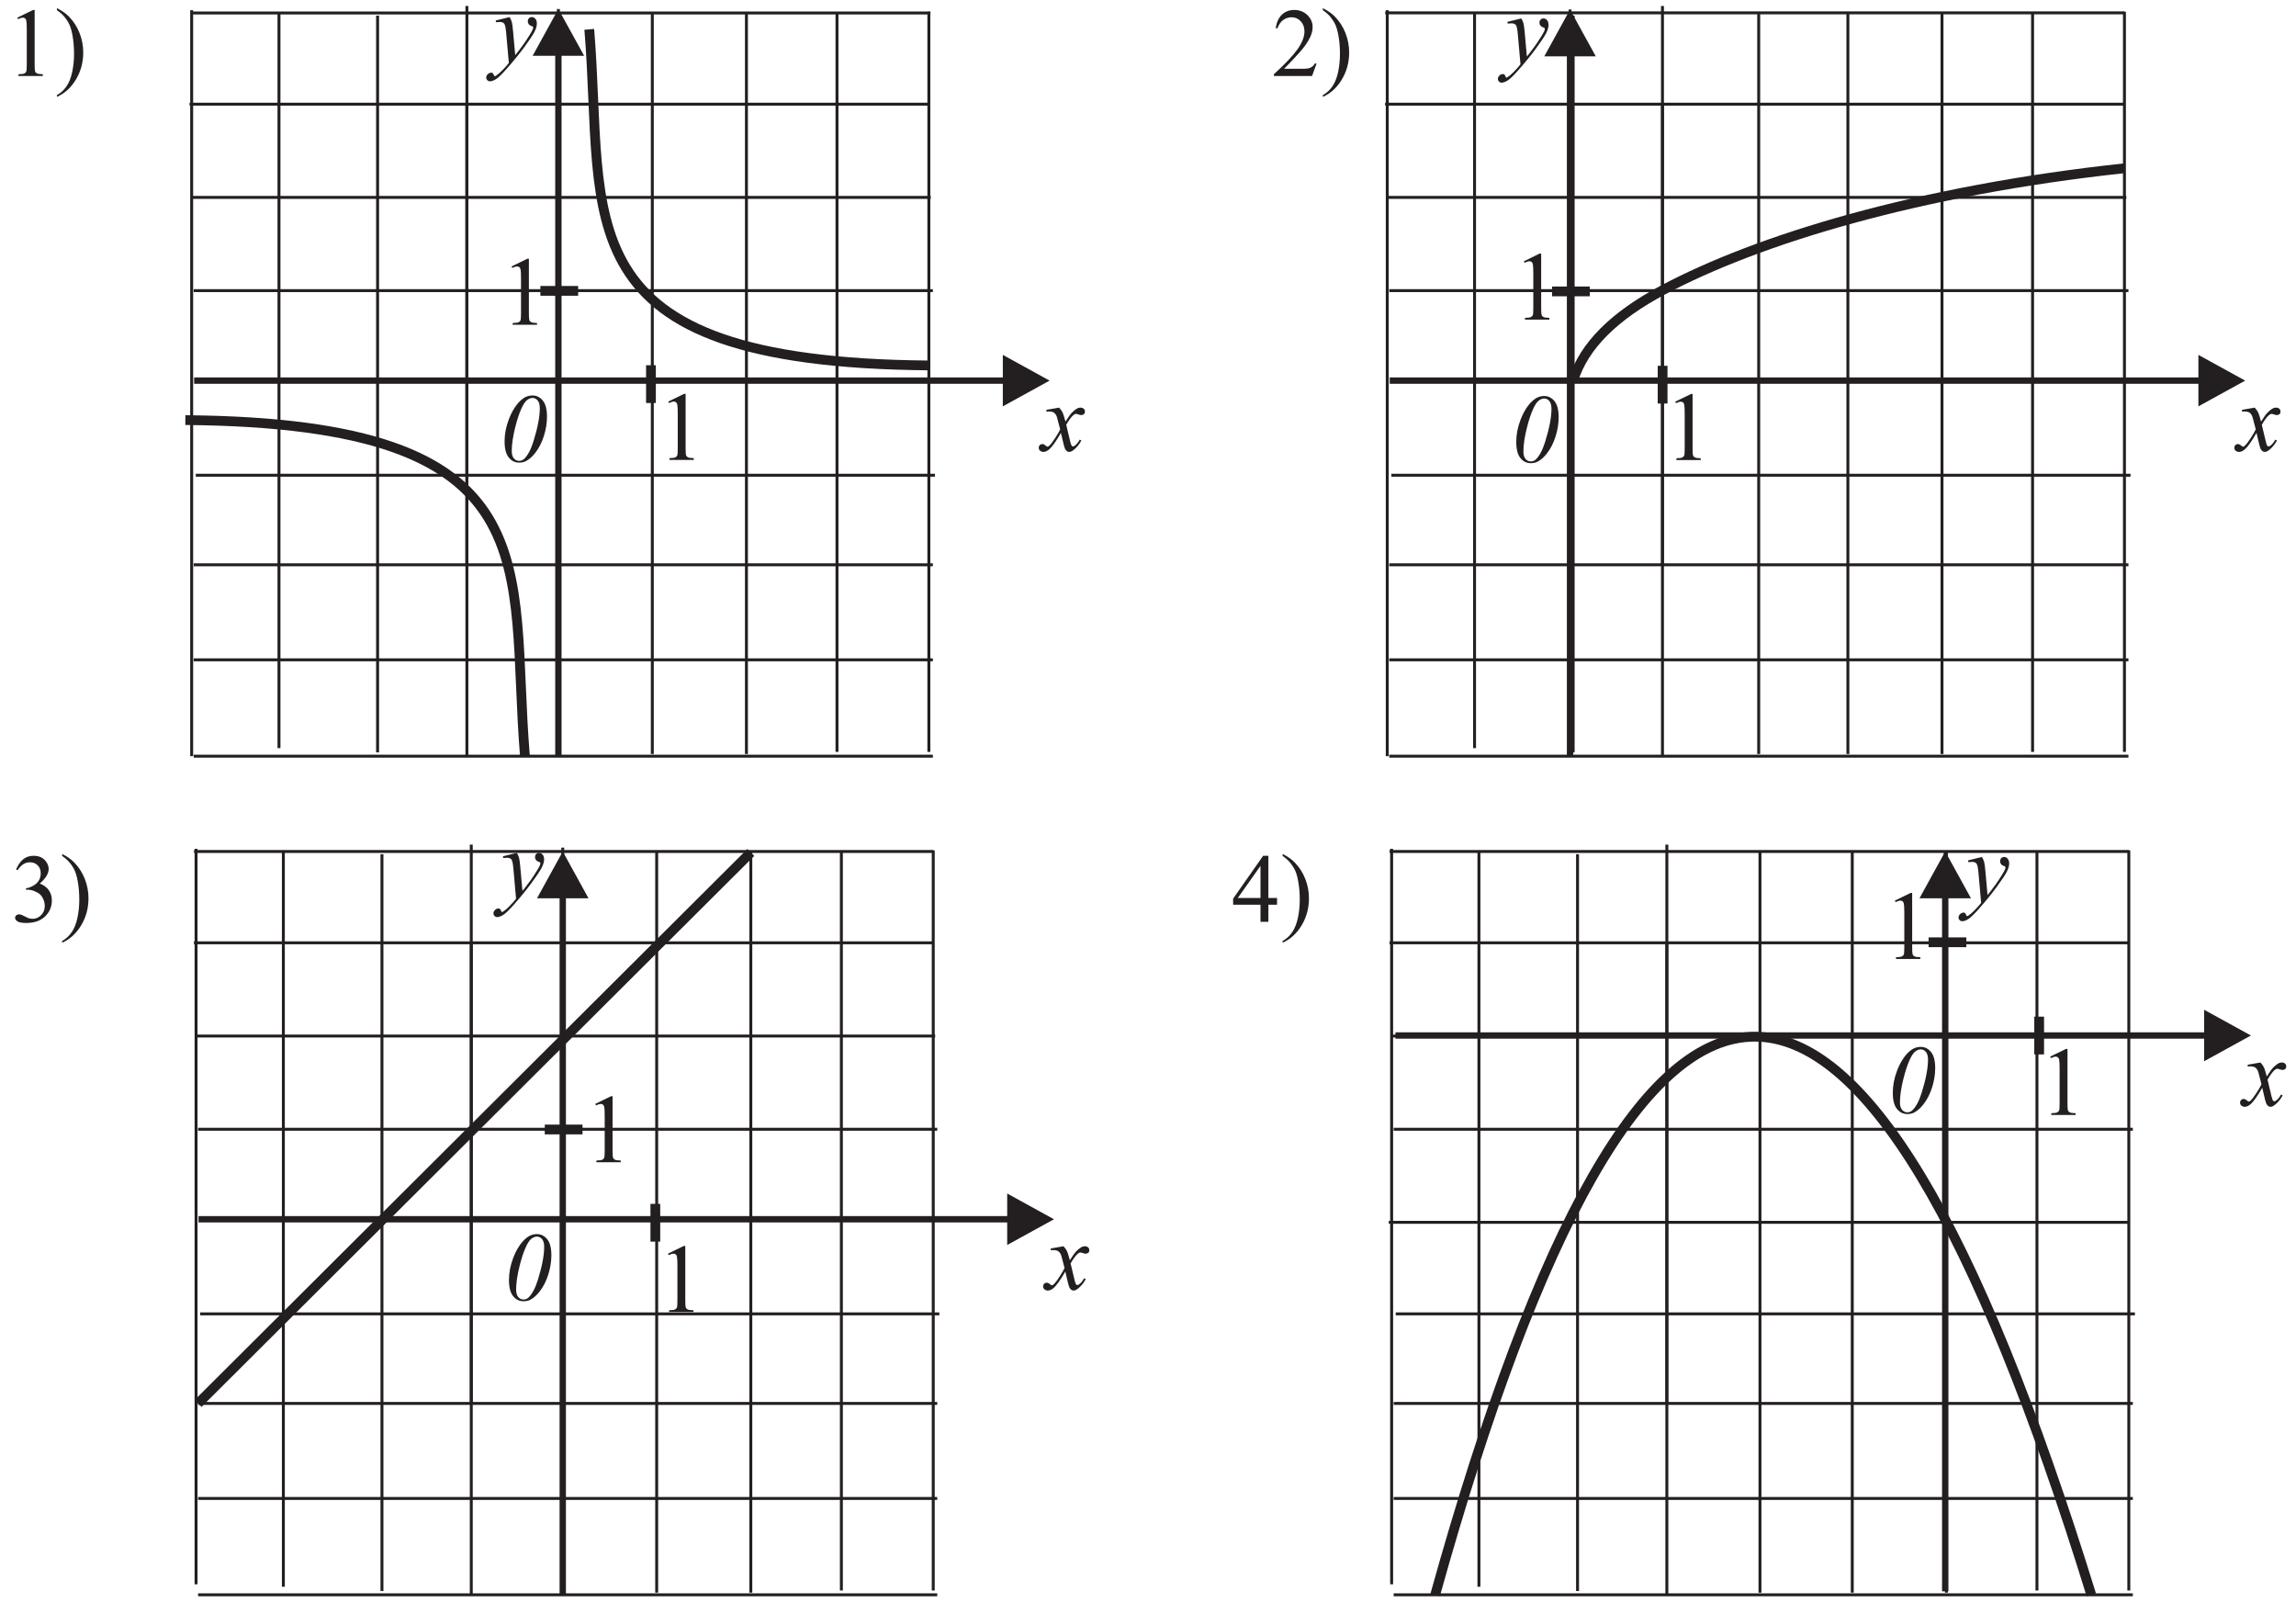 <?xml version="1.0" encoding="UTF-8" standalone="no"?>
<svg
   xmlns:dc="http://purl.org/dc/elements/1.1/"
   xmlns:cc="http://creativecommons.org/ns#"
   xmlns:rdf="http://www.w3.org/1999/02/22-rdf-syntax-ns#"
   xmlns:svg="http://www.w3.org/2000/svg"
   xmlns="http://www.w3.org/2000/svg"
   viewBox="0 0 313.333 218.667"
   height="218.667"
   width="313.333"
   xml:space="preserve"
   id="svg2"
   version="1.1"><defs
     id="defs6" /><g
     transform="matrix(1.333,0,0,-1.333,0,218.667)"
     id="g10"><g
       transform="scale(0.1)"
       id="g12"><path
         id="path14"
         style="fill:#231f20;fill-opacity:1;fill-rule:nonzero;stroke:none"
         d="m 17.742,1622.34 16.117,7.87 h 1.617 v -55.92 c 0,-3.7 0.148,-6.01 0.449,-6.93 0.316,-0.9 0.965,-1.6 1.934,-2.1 0.984,-0.48 2.969,-0.76 5.965,-0.83 v -1.8 h -24.914 v 1.8 c 3.133,0.07 5.148,0.33 6.066,0.81 0.898,0.47 1.531,1.1 1.898,1.9 0.352,0.81 0.535,3.19 0.535,7.15 v 35.75 c 0,4.82 -0.168,7.91 -0.484,9.27 -0.234,1.05 -0.648,1.82 -1.25,2.3 -0.602,0.48 -1.316,0.73 -2.164,0.73 -1.203,0 -2.883,-0.5 -5.035,-1.51 l -0.734,1.51" /><path
         id="path16"
         style="fill:#231f20;fill-opacity:1;fill-rule:nonzero;stroke:none"
         d="m 58.277,1630.01 v 2.05 c 4.949,-2.44 9.062,-5.32 12.348,-8.65 4.652,-4.75 8.25,-10.32 10.785,-16.71 2.547,-6.41 3.816,-13.08 3.816,-20 0,-10.09 -2.484,-19.29 -7.449,-27.6 -4.969,-8.32 -11.469,-14.27 -19.5,-17.86 v 1.8 c 4,2.25 7.297,5.29 9.879,9.12 2.586,3.82 4.52,8.68 5.77,14.6 1.25,5.9 1.883,12.07 1.883,18.47 0,6.93 -0.551,13.26 -1.617,19 -0.816,4.5 -1.832,8.08 -3.047,10.8 -1.234,2.7 -2.855,5.29 -4.867,7.79 -2.016,2.52 -4.684,4.91 -8,7.19" /><path
         id="path18"
         style="fill:#231f20;fill-opacity:1;fill-rule:nonzero;stroke:none"
         d="m 1347.88,1575.38 -4.64,-12.75 h -39.06 v 1.8 c 11.48,10.48 19.58,19.05 24.26,25.68 4.68,6.65 7.03,12.72 7.03,18.22 0,4.2 -1.28,7.65 -3.86,10.35 -2.57,2.7 -5.63,4.05 -9.22,4.05 -3.26,0 -6.18,-0.95 -8.77,-2.85 -2.58,-1.9 -4.5,-4.7 -5.73,-8.37 h -1.81 c 0.81,6.02 2.9,10.63 6.28,13.87 3.37,3.21 7.57,4.83 12.62,4.83 5.36,0 9.84,-1.73 13.45,-5.18 3.59,-3.46 5.39,-7.52 5.39,-12.2 0,-3.35 -0.78,-6.72 -2.34,-10.07 -2.41,-5.27 -6.32,-10.85 -11.72,-16.75 -8.1,-8.85 -13.17,-14.18 -15.19,-16.01 h 17.29 c 3.52,0 5.98,0.13 7.4,0.39 1.42,0.25 2.7,0.79 3.83,1.59 1.14,0.8 2.14,1.93 2.98,3.4 h 1.81" /><path
         id="path20"
         style="fill:#231f20;fill-opacity:1;fill-rule:nonzero;stroke:none"
         d="m 1354.28,1630.01 v 2.05 c 4.95,-2.44 9.06,-5.32 12.34,-8.65 4.66,-4.75 8.26,-10.32 10.79,-16.71 2.55,-6.41 3.82,-13.08 3.82,-20 0,-10.09 -2.49,-19.29 -7.45,-27.6 -4.97,-8.32 -11.47,-14.27 -19.5,-17.86 v 1.8 c 4,2.25 7.29,5.29 9.88,9.12 2.58,3.82 4.52,8.68 5.77,14.6 1.25,5.9 1.88,12.07 1.88,18.47 0,6.93 -0.55,13.26 -1.62,19 -0.81,4.5 -1.83,8.08 -3.05,10.8 -1.23,2.7 -2.85,5.29 -4.86,7.79 -2.02,2.52 -4.69,4.91 -8,7.19" /><path
         id="path22"
         style="fill:#231f20;fill-opacity:1;fill-rule:nonzero;stroke:none"
         d="m 16.469,750.516 c 1.887,4.449 4.266,7.898 7.152,10.316 2.883,2.434 6.465,3.648 10.766,3.648 5.301,0 9.363,-1.73 12.199,-5.183 2.148,-2.567 3.234,-5.317 3.234,-8.25 0,-4.817 -3.035,-9.797 -9.086,-14.93 4.07,-1.601 7.137,-3.887 9.219,-6.851 2.086,-2.95 3.133,-6.434 3.133,-10.45 0,-5.718 -1.816,-10.683 -5.469,-14.886 -4.746,-5.465 -11.633,-8.2 -20.648,-8.2 -4.465,0 -7.5,0.551 -9.117,1.653 -1.598,1.113 -2.414,2.301 -2.414,3.566 0,0.949 0.383,1.785 1.148,2.5 0.766,0.719 1.684,1.067 2.766,1.067 0.801,0 1.637,-0.133 2.484,-0.383 0.551,-0.168 1.801,-0.77 3.766,-1.781 1.949,-1.036 3.301,-1.637 4.051,-1.836 1.199,-0.368 2.484,-0.532 3.852,-0.532 3.316,0 6.215,1.282 8.668,3.848 2.465,2.566 3.68,5.617 3.68,9.133 0,2.566 -0.566,5.082 -1.699,7.519 -0.848,1.817 -1.785,3.2 -2.781,4.149 -1.402,1.297 -3.32,2.484 -5.769,3.531 -2.43,1.07 -4.93,1.602 -7.465,1.602 h -1.566 v 1.464 c 2.566,0.321 5.149,1.25 7.734,2.786 2.598,1.515 4.481,3.367 5.648,5.515 1.164,2.153 1.75,4.5 1.75,7.067 0,3.367 -1.051,6.066 -3.148,8.132 -2.102,2.071 -4.703,3.102 -7.836,3.102 -5.047,0 -9.25,-2.699 -12.649,-8.098 l -1.601,0.782" /><path
         id="path24"
         style="fill:#231f20;fill-opacity:1;fill-rule:nonzero;stroke:none"
         d="m 63.637,764.281 v 2.051 c 4.949,-2.434 9.066,-5.316 12.352,-8.652 4.648,-4.75 8.246,-10.313 10.781,-16.715 2.547,-6.399 3.816,-13.067 3.816,-20 0,-10.082 -2.484,-19.285 -7.449,-27.598 -4.969,-8.316 -11.469,-14.265 -19.5,-17.851 v 1.8 c 4,2.25 7.301,5.282 9.883,9.118 2.582,3.816 4.516,8.683 5.766,14.597 1.25,5.903 1.883,12.067 1.883,18.469 0,6.934 -0.551,13.266 -1.613,19 -0.816,4.496 -1.836,8.082 -3.051,10.801 -1.234,2.695 -2.852,5.297 -4.867,7.797 -2.016,2.515 -4.684,4.902 -8,7.183" /><path
         id="path26"
         style="fill:#231f20;fill-opacity:1;fill-rule:nonzero;stroke:none"
         d="m 1084.3,1223.2 c 1.59,-1.68 2.8,-3.39 3.61,-5.07 0.59,-1.18 1.55,-4.25 2.89,-9.23 l 4.3,6.45 c 1.13,1.55 2.51,3.05 4.15,4.46 1.61,1.42 3.05,2.39 4.28,2.9 0.78,0.34 1.65,0.49 2.6,0.49 1.4,0 2.5,-0.37 3.33,-1.12 0.84,-0.75 1.25,-1.67 1.25,-2.73 0,-1.23 -0.25,-2.08 -0.73,-2.54 -0.92,-0.81 -1.95,-1.23 -3.12,-1.23 -0.68,0 -1.41,0.15 -2.2,0.45 -1.53,0.52 -2.57,0.78 -3.08,0.78 -0.78,0 -1.7,-0.46 -2.78,-1.36 -2.02,-1.7 -4.42,-4.97 -7.22,-9.82 l 4,-16.8 c 0.62,-2.56 1.13,-4.12 1.56,-4.62 0.42,-0.5 0.84,-0.75 1.27,-0.75 0.69,0 1.48,0.37 2.39,1.12 1.8,1.5 3.31,3.45 4.6,5.87 l 1.69,-0.88 c -2.04,-3.86 -4.64,-7.04 -7.81,-9.57 -1.78,-1.44 -3.3,-2.15 -4.53,-2.15 -1.82,0 -3.27,1.01 -4.35,3.06 -0.69,1.27 -2.1,6.76 -4.26,16.42 -5.06,-8.83 -9.13,-14.5 -12.19,-17.05 -1.99,-1.61 -3.9,-2.43 -5.77,-2.43 -1.3,0 -2.48,0.47 -3.57,1.42 -0.76,0.71 -1.16,1.66 -1.16,2.88 0,1.06 0.36,1.96 1.08,2.68 0.7,0.72 1.58,1.07 2.63,1.07 1.04,0 2.15,-0.52 3.32,-1.57 0.85,-0.75 1.5,-1.12 1.95,-1.12 0.4,0 0.9,0.27 1.52,0.79 1.53,1.23 3.61,3.9 6.25,8 2.63,4.1 4.36,7.06 5.18,8.9 -2.03,7.9 -3.11,12.08 -3.28,12.53 -0.75,2.12 -1.72,3.62 -2.94,4.5 -1.2,0.89 -2.96,1.32 -5.32,1.32 -0.74,0 -1.61,-0.04 -2.58,-0.1 v 1.76 l 13.04,2.29" /><path
         id="path28"
         style="fill:none;stroke:#231f20;stroke-width:6.5;stroke-linecap:butt;stroke-linejoin:miter;stroke-miterlimit:2.613;stroke-dasharray:none;stroke-opacity:1"
         d="M 571.652,866.449 V 1587.47" /><path
         id="path30"
         style="fill:#231f20;fill-opacity:1;fill-rule:evenodd;stroke:none"
         d="m 545.305,1583.32 26.347,47.89 26.348,-47.89 h -52.695" /><path
         id="path32"
         style="fill:none;stroke:#231f20;stroke-width:6.5;stroke-linecap:butt;stroke-linejoin:miter;stroke-miterlimit:2.613;stroke-dasharray:none;stroke-opacity:1"
         d="M 198.762,1250.84 H 1030.81" /><path
         id="path34"
         style="fill:#231f20;fill-opacity:1;fill-rule:evenodd;stroke:none"
         d="m 1026.66,1277.18 47.9,-26.34 -47.9,-26.35 v 52.69" /><path
         id="path36"
         style="fill:#231f20;fill-opacity:1;fill-rule:nonzero;stroke:none"
         d="m 521.746,1622.95 c 1.098,-1.88 1.863,-3.65 2.297,-5.28 0.418,-1.65 0.832,-4.88 1.266,-9.7 l 2.148,-24.01 c 1.953,2.33 4.785,6.04 8.504,11.13 1.781,2.46 4,5.83 6.633,10.1 1.601,2.6 2.566,4.43 2.933,5.47 0.184,0.51 0.282,1.06 0.282,1.61 0,0.35 -0.098,0.65 -0.332,0.89 -0.235,0.21 -0.817,0.48 -1.786,0.79 -0.964,0.3 -1.765,0.89 -2.398,1.71 -0.633,0.83 -0.949,1.78 -0.949,2.86 0,1.33 0.402,2.4 1.183,3.22 0.766,0.81 1.75,1.21 2.918,1.21 1.43,0 2.649,-0.58 3.664,-1.78 1.016,-1.18 1.516,-2.81 1.516,-4.9 0,-2.57 -0.883,-5.52 -2.633,-8.82 -1.765,-3.29 -5.148,-8.36 -10.164,-15.2 -5,-6.84 -11.086,-14.3 -18.203,-22.36 -4.914,-5.57 -8.566,-9.09 -10.949,-10.53 -2.367,-1.44 -4.399,-2.17 -6.102,-2.17 -1.012,0 -1.898,0.38 -2.664,1.15 -0.765,0.77 -1.133,1.65 -1.133,2.66 0,1.27 0.516,2.42 1.582,3.47 1.051,1.03 2.2,1.55 3.438,1.55 0.648,0 1.195,-0.13 1.613,-0.43 0.266,-0.17 0.551,-0.63 0.852,-1.4 0.312,-0.75 0.597,-1.27 0.863,-1.54 0.152,-0.16 0.352,-0.23 0.586,-0.23 0.184,0 0.531,0.15 1.016,0.49 1.8,1.1 3.882,2.86 6.25,5.26 3.132,3.2 5.433,5.8 6.933,7.82 l -2.734,30.95 c -0.449,5.11 -1.133,8.23 -2.051,9.33 -0.914,1.1 -2.43,1.67 -4.582,1.67 -0.684,0 -1.918,-0.1 -3.664,-0.3 l -0.434,1.8 14.301,3.51" /><path
         id="path38"
         style="fill:none;stroke:#231f20;stroke-width:10.001;stroke-linecap:butt;stroke-linejoin:miter;stroke-miterlimit:2.613;stroke-dasharray:none;stroke-opacity:1"
         d="m 553.234,1342.71 h 38.653" /><path
         id="path40"
         style="fill:none;stroke:#231f20;stroke-width:10.001;stroke-linecap:butt;stroke-linejoin:miter;stroke-miterlimit:2.613;stroke-dasharray:none;stroke-opacity:1"
         d="m 666.43,1227.93 v 38.65" /><path
         id="path42"
         style="fill:#231f20;fill-opacity:1;fill-rule:nonzero;stroke:none"
         d="m 523.727,1367.71 16.121,7.87 h 1.613 v -55.92 c 0,-3.7 0.152,-6.02 0.453,-6.93 0.316,-0.9 0.965,-1.61 1.93,-2.1 0.984,-0.49 2.968,-0.77 5.968,-0.84 V 1308 h -24.917 v 1.79 c 3.132,0.07 5.152,0.34 6.066,0.82 0.902,0.47 1.535,1.1 1.902,1.9 0.352,0.8 0.535,3.18 0.535,7.15 v 35.75 c 0,4.82 -0.168,7.9 -0.484,9.27 -0.234,1.05 -0.652,1.82 -1.25,2.3 -0.602,0.48 -1.316,0.73 -2.168,0.73 -1.199,0 -2.883,-0.5 -5.035,-1.51 l -0.734,1.51" /><path
         id="path44"
         style="fill:#231f20;fill-opacity:1;fill-rule:nonzero;stroke:none"
         d="m 684.184,1229.42 16.117,7.86 h 1.617 v -55.91 c 0,-3.71 0.148,-6.02 0.449,-6.94 0.317,-0.9 0.969,-1.6 1.934,-2.1 0.984,-0.48 2.969,-0.76 5.969,-0.83 v -1.8 h -24.918 v 1.8 c 3.132,0.07 5.152,0.34 6.066,0.82 0.902,0.47 1.531,1.1 1.898,1.89 0.352,0.81 0.536,3.19 0.536,7.16 v 35.75 c 0,4.81 -0.168,7.9 -0.485,9.26 -0.23,1.05 -0.648,1.82 -1.25,2.3 -0.601,0.49 -1.316,0.74 -2.164,0.74 -1.203,0 -2.883,-0.51 -5.035,-1.52 l -0.734,1.52" /><path
         id="path46"
         style="fill:none;stroke:#231f20;stroke-width:2.999;stroke-linecap:butt;stroke-linejoin:miter;stroke-miterlimit:2.613;stroke-dasharray:none;stroke-opacity:1"
         d="M 196.184,1438.37 H 952.918" /><path
         id="path48"
         style="fill:none;stroke:#231f20;stroke-width:2.999;stroke-linecap:butt;stroke-linejoin:miter;stroke-miterlimit:2.613;stroke-dasharray:none;stroke-opacity:1"
         d="M 198.312,1342.95 H 955.047" /><path
         id="path50"
         style="fill:none;stroke:#231f20;stroke-width:2.999;stroke-linecap:butt;stroke-linejoin:miter;stroke-miterlimit:2.613;stroke-dasharray:none;stroke-opacity:1"
         d="M 194.059,1533.79 H 950.793" /><path
         id="path52"
         style="fill:none;stroke:#231f20;stroke-width:2.999;stroke-linecap:butt;stroke-linejoin:miter;stroke-miterlimit:2.613;stroke-dasharray:none;stroke-opacity:1"
         d="M 200.438,1154 H 957.172" /><path
         id="path54"
         style="fill:none;stroke:#231f20;stroke-width:2.999;stroke-linecap:butt;stroke-linejoin:miter;stroke-miterlimit:2.613;stroke-dasharray:none;stroke-opacity:1"
         d="M 198.312,1062.32 H 955.047" /><path
         id="path56"
         style="fill:none;stroke:#231f20;stroke-width:2.999;stroke-linecap:butt;stroke-linejoin:miter;stroke-miterlimit:2.613;stroke-dasharray:none;stroke-opacity:1"
         d="M 386.559,870.316 V 1624.44" /><path
         id="path58"
         style="fill:none;stroke:#231f20;stroke-width:2.999;stroke-linecap:butt;stroke-linejoin:miter;stroke-miterlimit:2.613;stroke-dasharray:none;stroke-opacity:1"
         d="m 477.992,1061.82 v 471.46" /><path
         id="path60"
         style="fill:none;stroke:#231f20;stroke-width:2.999;stroke-linecap:butt;stroke-linejoin:miter;stroke-miterlimit:2.613;stroke-dasharray:none;stroke-opacity:1"
         d="m 571.652,1059.29 v 571.92" /><path
         id="path62"
         style="fill:none;stroke:#231f20;stroke-width:2.999;stroke-linecap:butt;stroke-linejoin:miter;stroke-miterlimit:2.613;stroke-dasharray:none;stroke-opacity:1"
         d="M 285.609,874.695 V 1627.45" /><path
         id="path64"
         style="fill:none;stroke:#231f20;stroke-width:2.999;stroke-linecap:butt;stroke-linejoin:miter;stroke-miterlimit:2.613;stroke-dasharray:none;stroke-opacity:1"
         d="M 477.992,866.449 V 1634.29" /><path
         id="path66"
         style="fill:none;stroke:#231f20;stroke-width:2.999;stroke-linecap:butt;stroke-linejoin:miter;stroke-miterlimit:2.613;stroke-dasharray:none;stroke-opacity:1"
         d="M 764.184,868.641 V 1626.27" /><path
         id="path68"
         style="fill:none;stroke:#231f20;stroke-width:2.999;stroke-linecap:butt;stroke-linejoin:miter;stroke-miterlimit:2.613;stroke-dasharray:none;stroke-opacity:1"
         d="M 856.895,870.828 V 1626.27" /><path
         id="path70"
         style="fill:none;stroke:#231f20;stroke-width:2.999;stroke-linecap:butt;stroke-linejoin:miter;stroke-miterlimit:2.613;stroke-dasharray:none;stroke-opacity:1"
         d="M 950.945,870.828 V 1628.41" /><path
         id="path72"
         style="fill:none;stroke:#231f20;stroke-width:2.999;stroke-linecap:butt;stroke-linejoin:miter;stroke-miterlimit:2.613;stroke-dasharray:none;stroke-opacity:1"
         d="M 195.848,1627.13 H 952.586" /><path
         id="path74"
         style="fill:#231f20;fill-opacity:1;fill-rule:nonzero;stroke:none"
         d="m 545.199,1235.64 c 4.164,0 7.684,-1.75 10.531,-5.24 2.836,-3.48 4.27,-8.98 4.27,-16.5 0,-6.45 -1.07,-13.01 -3.184,-19.73 -2.101,-6.7 -5.086,-12.52 -8.933,-17.44 -3.051,-3.86 -6.27,-6.66 -9.617,-8.37 -1.95,-0.99 -4.215,-1.47 -6.786,-1.47 -4.23,0 -7.761,1.73 -10.613,5.22 -2.851,3.48 -4.285,9 -4.285,16.54 0,7.47 1.434,14.95 4.301,22.47 3.351,8.78 7.633,15.47 12.847,20.02 3.418,3 7.235,4.5 11.469,4.5 z m 0.051,-2.55 c -1.883,0 -3.801,-0.73 -5.734,-2.22 -1.934,-1.48 -3.934,-4.57 -6,-9.25 -2.067,-4.68 -4.051,-10.73 -5.934,-18.12 -2.449,-9.66 -3.668,-17.9 -3.668,-24.7 0,-3.4 0.734,-5.91 2.203,-7.6 1.465,-1.68 3.231,-2.51 5.317,-2.51 1.984,0 3.679,0.65 5.082,1.95 3.734,3.51 6.949,9.53 9.617,18.01 4.332,13.9 6.5,25.2 6.5,33.9 0,3.61 -0.735,6.27 -2.199,7.99 -1.469,1.7 -3.2,2.55 -5.184,2.55" /><path
         id="path76"
         style="fill:none;stroke:#231f20;stroke-width:2.999;stroke-linecap:butt;stroke-linejoin:miter;stroke-miterlimit:2.613;stroke-dasharray:none;stroke-opacity:1"
         d="M 667.816,868.641 V 1626.27" /><path
         id="path78"
         style="fill:none;stroke:#231f20;stroke-width:2.999;stroke-linecap:butt;stroke-linejoin:miter;stroke-miterlimit:2.613;stroke-dasharray:none;stroke-opacity:1"
         d="M 198.312,965.066 H 955.047" /><path
         id="path80"
         style="fill:none;stroke:#231f20;stroke-width:2.999;stroke-linecap:butt;stroke-linejoin:miter;stroke-miterlimit:2.613;stroke-dasharray:none;stroke-opacity:1"
         d="M 198.312,866.449 H 955.047" /><path
         id="path82"
         style="fill:none;stroke:#231f20;stroke-width:2.999;stroke-linecap:butt;stroke-linejoin:miter;stroke-miterlimit:2.613;stroke-dasharray:none;stroke-opacity:1"
         d="M 196.238,866.449 V 1629.98" /><path
         id="path84"
         style="fill:#231f20;fill-opacity:1;fill-rule:nonzero;stroke:none"
         d="m 1307.41,721.316 v -6.933 h -8.88 v -17.485 h -8.07 v 17.485 h -28.01 v 6.25 l 30.71,43.847 h 5.37 v -43.164 z m -16.95,0 v 32.864 l -23.23,-32.864 h 23.23" /><path
         id="path86"
         style="fill:#231f20;fill-opacity:1;fill-rule:nonzero;stroke:none"
         d="m 1313.13,764.281 v 2.051 c 4.95,-2.434 9.07,-5.316 12.35,-8.652 4.65,-4.75 8.25,-10.313 10.78,-16.715 2.55,-6.399 3.82,-13.067 3.82,-20 0,-10.082 -2.49,-19.285 -7.45,-27.598 -4.97,-8.316 -11.47,-14.265 -19.5,-17.851 v 1.8 c 4,2.25 7.3,5.282 9.88,9.118 2.58,3.816 4.52,8.683 5.77,14.597 1.25,5.903 1.88,12.067 1.88,18.469 0,6.934 -0.55,13.266 -1.62,19 -0.81,4.496 -1.83,8.082 -3.04,10.801 -1.24,2.695 -2.86,5.297 -4.87,7.797 -2.02,2.515 -4.68,4.902 -8,7.183" /><path
         id="path88"
         style="fill:#231f20;fill-opacity:1;fill-rule:nonzero;stroke:none"
         d="m 2314.17,552.91 c 1.6,-1.683 2.8,-3.387 3.62,-5.066 0.58,-1.184 1.55,-4.25 2.88,-9.235 l 4.3,6.45 c 1.13,1.55 2.51,3.05 4.15,4.464 1.61,1.418 3.05,2.387 4.28,2.903 0.78,0.332 1.65,0.484 2.6,0.484 1.4,0 2.5,-0.367 3.33,-1.117 0.84,-0.75 1.25,-1.668 1.25,-2.734 0,-1.231 -0.25,-2.082 -0.73,-2.532 -0.92,-0.816 -1.95,-1.234 -3.12,-1.234 -0.68,0 -1.41,0.148 -2.19,0.449 -1.54,0.516 -2.58,0.785 -3.09,0.785 -0.78,0 -1.7,-0.468 -2.78,-1.367 -2.02,-1.703 -4.42,-4.969 -7.22,-9.816 l 4,-16.801 c 0.62,-2.566 1.13,-4.117 1.57,-4.617 0.41,-0.5 0.83,-0.75 1.27,-0.75 0.67,0 1.48,0.367 2.38,1.117 1.8,1.5 3.31,3.449 4.6,5.863 l 1.69,-0.879 c -2.04,-3.851 -4.64,-7.035 -7.81,-9.566 -1.78,-1.434 -3.3,-2.152 -4.53,-2.152 -1.82,0 -3.27,1.015 -4.35,3.066 -0.68,1.266 -2.1,6.754 -4.25,16.418 -5.07,-8.832 -9.14,-14.5 -12.2,-17.051 -1.99,-1.613 -3.9,-2.433 -5.77,-2.433 -1.3,0 -2.48,0.468 -3.57,1.418 -0.76,0.714 -1.16,1.664 -1.16,2.882 0,1.067 0.36,1.965 1.08,2.684 0.7,0.719 1.58,1.066 2.64,1.066 1.03,0 2.14,-0.515 3.31,-1.566 0.85,-0.75 1.5,-1.117 1.95,-1.117 0.4,0 0.9,0.269 1.52,0.785 1.53,1.23 3.61,3.898 6.25,7.996 2.63,4.102 4.36,7.066 5.18,8.902 -2.03,7.899 -3.11,12.082 -3.28,12.536 -0.76,2.113 -1.72,3.613 -2.93,4.496 -1.2,0.886 -2.97,1.32 -5.33,1.32 -0.74,0 -1.61,-0.035 -2.58,-0.102 v 1.766 l 13.04,2.285" /><path
         id="path90"
         style="fill:none;stroke:#231f20;stroke-width:6.5;stroke-linecap:butt;stroke-linejoin:miter;stroke-miterlimit:2.613;stroke-dasharray:none;stroke-opacity:1"
         d="M 1991.47,11.637 V 725.152" /><path
         id="path92"
         style="fill:#231f20;fill-opacity:1;fill-rule:evenodd;stroke:none"
         d="m 1965.12,721 26.35,47.898 26.35,-47.898 h -52.7" /><path
         id="path94"
         style="fill:none;stroke:#231f20;stroke-width:6.5;stroke-linecap:butt;stroke-linejoin:miter;stroke-miterlimit:2.613;stroke-dasharray:none;stroke-opacity:1"
         d="m 1428.63,580.547 h 832.05" /><path
         id="path96"
         style="fill:#231f20;fill-opacity:1;fill-rule:evenodd;stroke:none"
         d="m 2256.53,606.895 47.9,-26.348 -47.9,-26.348 v 52.696" /><path
         id="path98"
         style="fill:#231f20;fill-opacity:1;fill-rule:nonzero;stroke:none"
         d="m 2029.07,763.277 c 1.1,-1.882 1.87,-3.652 2.3,-5.285 0.42,-1.648 0.83,-4.883 1.27,-9.699 l 2.15,-24.016 c 1.95,2.336 4.78,6.051 8.5,11.133 1.78,2.465 4,5.832 6.63,10.102 1.6,2.597 2.57,4.429 2.94,5.465 0.18,0.515 0.28,1.066 0.28,1.617 0,0.351 -0.1,0.648 -0.34,0.883 -0.23,0.218 -0.81,0.484 -1.78,0.8 -0.97,0.301 -1.77,0.883 -2.4,1.7 -0.63,0.835 -0.95,1.785 -0.95,2.867 0,1.332 0.4,2.402 1.19,3.218 0.76,0.817 1.75,1.215 2.91,1.215 1.43,0 2.65,-0.586 3.67,-1.781 1.02,-1.187 1.51,-2.82 1.51,-4.902 0,-2.567 -0.88,-5.516 -2.63,-8.817 -1.77,-3.3 -5.15,-8.367 -10.16,-15.199 -5,-6.851 -11.09,-14.301 -18.21,-22.367 -4.91,-5.566 -8.56,-9.082 -10.95,-10.535 -2.36,-1.43 -4.39,-2.164 -6.09,-2.164 -1.02,0 -1.91,0.383 -2.67,1.152 -0.77,0.766 -1.13,1.648 -1.13,2.664 0,1.266 0.51,2.418 1.58,3.465 1.05,1.035 2.2,1.551 3.43,1.551 0.65,0 1.2,-0.133 1.62,-0.434 0.26,-0.168 0.55,-0.633 0.85,-1.398 0.31,-0.75 0.6,-1.27 0.86,-1.535 0.16,-0.165 0.35,-0.231 0.59,-0.231 0.18,0 0.53,0.149 1.01,0.484 1.81,1.098 3.89,2.864 6.25,5.266 3.14,3.195 5.44,5.801 6.94,7.816 l -2.74,30.95 c -0.45,5.117 -1.12,8.23 -2.05,9.332 -0.91,1.097 -2.43,1.668 -4.58,1.668 -0.68,0 -1.92,-0.102 -3.66,-0.301 l -0.44,1.797 14.3,3.519" /><path
         id="path100"
         style="fill:none;stroke:#231f20;stroke-width:10.001;stroke-linecap:butt;stroke-linejoin:miter;stroke-miterlimit:2.613;stroke-dasharray:none;stroke-opacity:1"
         d="m 1974.45,675.965 h 38.64" /><path
         id="path102"
         style="fill:none;stroke:#231f20;stroke-width:10.001;stroke-linecap:butt;stroke-linejoin:miter;stroke-miterlimit:2.613;stroke-dasharray:none;stroke-opacity:1"
         d="m 2087.64,561.184 v 38.652" /><path
         id="path104"
         style="fill:#231f20;fill-opacity:1;fill-rule:nonzero;stroke:none"
         d="m 1939.9,718.609 16.12,7.864 h 1.61 v -55.914 c 0,-3.704 0.15,-6.02 0.45,-6.934 0.32,-0.902 0.97,-1.602 1.94,-2.102 0.98,-0.484 2.96,-0.765 5.96,-0.832 v -1.8 h -24.91 v 1.8 c 3.13,0.067 5.14,0.336 6.06,0.817 0.9,0.469 1.53,1.101 1.9,1.898 0.35,0.805 0.54,3.184 0.54,7.153 v 35.75 c 0,4.816 -0.17,7.898 -0.49,9.265 -0.23,1.051 -0.65,1.817 -1.25,2.301 -0.6,0.484 -1.31,0.734 -2.16,0.734 -1.21,0 -2.88,-0.504 -5.04,-1.519 l -0.73,1.519" /><path
         id="path106"
         style="fill:#231f20;fill-opacity:1;fill-rule:nonzero;stroke:none"
         d="m 2098.9,558.941 16.12,7.868 h 1.62 v -55.918 c 0,-3.7 0.15,-6.016 0.45,-6.934 0.31,-0.898 0.96,-1.602 1.93,-2.098 0.98,-0.484 2.97,-0.765 5.96,-0.836 v -1.796 h -24.91 v 1.796 c 3.13,0.071 5.15,0.336 6.07,0.817 0.9,0.469 1.53,1.101 1.9,1.902 0.35,0.801 0.53,3.18 0.53,7.149 v 35.75 c 0,4.816 -0.17,7.902 -0.48,9.269 -0.24,1.047 -0.65,1.817 -1.25,2.297 -0.61,0.484 -1.32,0.734 -2.17,0.734 -1.2,0 -2.88,-0.5 -5.03,-1.515 l -0.74,1.515" /><path
         id="path108"
         style="fill:none;stroke:#231f20;stroke-width:2.999;stroke-linecap:butt;stroke-linejoin:miter;stroke-miterlimit:2.613;stroke-dasharray:none;stroke-opacity:1"
         d="M 1424.67,580.008 H 2181.4" /><path
         id="path110"
         style="fill:none;stroke:#231f20;stroke-width:2.999;stroke-linecap:butt;stroke-linejoin:miter;stroke-miterlimit:2.613;stroke-dasharray:none;stroke-opacity:1"
         d="m 1426.8,484.594 h 756.73" /><path
         id="path112"
         style="fill:none;stroke:#231f20;stroke-width:2.999;stroke-linecap:butt;stroke-linejoin:miter;stroke-miterlimit:2.613;stroke-dasharray:none;stroke-opacity:1"
         d="m 1422.54,675.426 h 756.74" /><path
         id="path114"
         style="fill:none;stroke:#231f20;stroke-width:2.999;stroke-linecap:butt;stroke-linejoin:miter;stroke-miterlimit:2.613;stroke-dasharray:none;stroke-opacity:1"
         d="m 1428.92,295.637 h 756.74" /><path
         id="path116"
         style="fill:none;stroke:#231f20;stroke-width:2.999;stroke-linecap:butt;stroke-linejoin:miter;stroke-miterlimit:2.613;stroke-dasharray:none;stroke-opacity:1"
         d="m 1426.8,203.965 h 756.73" /><path
         id="path118"
         style="fill:none;stroke:#231f20;stroke-width:2.999;stroke-linecap:butt;stroke-linejoin:miter;stroke-miterlimit:2.613;stroke-dasharray:none;stroke-opacity:1"
         d="M 1615.04,11.957 V 766.082" /><path
         id="path120"
         style="fill:none;stroke:#231f20;stroke-width:2.999;stroke-linecap:butt;stroke-linejoin:miter;stroke-miterlimit:2.613;stroke-dasharray:none;stroke-opacity:1"
         d="M 1706.48,203.465 V 674.922" /><path
         id="path122"
         style="fill:none;stroke:#231f20;stroke-width:2.999;stroke-linecap:butt;stroke-linejoin:miter;stroke-miterlimit:2.613;stroke-dasharray:none;stroke-opacity:1"
         d="M 1991.47,204.477 V 767.914" /><path
         id="path124"
         style="fill:none;stroke:#231f20;stroke-width:2.999;stroke-linecap:butt;stroke-linejoin:miter;stroke-miterlimit:2.613;stroke-dasharray:none;stroke-opacity:1"
         d="M 1514.09,16.336 V 769.094" /><path
         id="path126"
         style="fill:none;stroke:#231f20;stroke-width:2.999;stroke-linecap:butt;stroke-linejoin:miter;stroke-miterlimit:2.613;stroke-dasharray:none;stroke-opacity:1"
         d="M 1706.48,8.09 V 775.93" /><path
         id="path128"
         style="fill:none;stroke:#231f20;stroke-width:2.999;stroke-linecap:butt;stroke-linejoin:miter;stroke-miterlimit:2.613;stroke-dasharray:none;stroke-opacity:1"
         d="M 1992.67,10.281 V 767.914" /><path
         id="path130"
         style="fill:none;stroke:#231f20;stroke-width:2.999;stroke-linecap:butt;stroke-linejoin:miter;stroke-miterlimit:2.613;stroke-dasharray:none;stroke-opacity:1"
         d="M 2085.38,12.469 V 767.914" /><path
         id="path132"
         style="fill:none;stroke:#231f20;stroke-width:2.999;stroke-linecap:butt;stroke-linejoin:miter;stroke-miterlimit:2.613;stroke-dasharray:none;stroke-opacity:1"
         d="M 2179.43,12.469 V 770.055" /><path
         id="path134"
         style="fill:none;stroke:#231f20;stroke-width:2.999;stroke-linecap:butt;stroke-linejoin:miter;stroke-miterlimit:2.613;stroke-dasharray:none;stroke-opacity:1"
         d="m 1422.67,768.898 h 756.74" /><path
         id="path136"
         style="fill:#231f20;fill-opacity:1;fill-rule:nonzero;stroke:none"
         d="m 1966.41,568.891 c 4.16,0 7.68,-1.75 10.53,-5.235 2.83,-3.48 4.27,-8.98 4.27,-16.5 0,-6.449 -1.07,-13.015 -3.18,-19.734 -2.1,-6.695 -5.09,-12.512 -8.94,-17.43 -3.05,-3.867 -6.27,-6.668 -9.62,-8.383 -1.94,-0.984 -4.21,-1.468 -6.78,-1.468 -4.23,0 -7.76,1.734 -10.62,5.218 -2.84,3.485 -4.28,9 -4.28,16.547 0,7.469 1.44,14.949 4.3,22.469 3.35,8.785 7.64,15.465 12.85,20.016 3.42,3 7.24,4.5 11.47,4.5 z m 0.05,-2.551 c -1.89,0 -3.8,-0.731 -5.74,-2.219 -1.93,-1.48 -3.93,-4.566 -5.99,-9.246 -2.07,-4.684 -4.05,-10.734 -5.94,-18.117 -2.45,-9.668 -3.67,-17.903 -3.67,-24.699 0,-3.403 0.74,-5.918 2.2,-7.602 1.47,-1.684 3.24,-2.516 5.32,-2.516 1.98,0 3.68,0.653 5.08,1.95 3.74,3.515 6.96,9.535 9.62,18.015 4.33,13.903 6.5,25.199 6.5,33.903 0,3.601 -0.73,6.265 -2.2,7.984 -1.46,1.699 -3.2,2.547 -5.18,2.547" /><path
         id="path138"
         style="fill:none;stroke:#231f20;stroke-width:2.999;stroke-linecap:butt;stroke-linejoin:miter;stroke-miterlimit:2.613;stroke-dasharray:none;stroke-opacity:1"
         d="M 1896.3,10.281 V 767.914" /><path
         id="path140"
         style="fill:none;stroke:#231f20;stroke-width:2.999;stroke-linecap:butt;stroke-linejoin:miter;stroke-miterlimit:2.613;stroke-dasharray:none;stroke-opacity:1"
         d="m 1426.8,106.711 h 756.73" /><path
         id="path142"
         style="fill:none;stroke:#231f20;stroke-width:2.999;stroke-linecap:butt;stroke-linejoin:miter;stroke-miterlimit:2.613;stroke-dasharray:none;stroke-opacity:1"
         d="m 1426.8,8.09 h 756.73" /><path
         id="path144"
         style="fill:none;stroke:#231f20;stroke-width:2.999;stroke-linecap:butt;stroke-linejoin:miter;stroke-miterlimit:2.613;stroke-dasharray:none;stroke-opacity:1"
         d="M 1424.72,18.859 V 771.617" /><path
         id="path146"
         style="fill:none;stroke:#231f20;stroke-width:10.001;stroke-linecap:butt;stroke-linejoin:miter;stroke-miterlimit:2.613;stroke-dasharray:none;stroke-opacity:1"
         d="M 537.418,866.449 C 521.234,1062.32 569.043,1207.25 189.746,1210.42" /><path
         id="path148"
         style="fill:none;stroke:#231f20;stroke-width:10.001;stroke-linecap:butt;stroke-linejoin:miter;stroke-miterlimit:2.613;stroke-dasharray:none;stroke-opacity:1"
         d="m 603.281,1610.36 c 16.184,-195.88 -31.625,-340.81 347.668,-343.97" /><path
         id="path150"
         style="fill:#231f20;fill-opacity:1;fill-rule:nonzero;stroke:none"
         d="m 2308.3,1223.2 c 1.59,-1.68 2.8,-3.39 3.61,-5.07 0.59,-1.18 1.55,-4.25 2.89,-9.23 l 4.3,6.45 c 1.13,1.55 2.51,3.05 4.15,4.46 1.61,1.42 3.05,2.39 4.28,2.9 0.78,0.34 1.65,0.49 2.6,0.49 1.4,0 2.5,-0.37 3.33,-1.12 0.84,-0.75 1.25,-1.67 1.25,-2.73 0,-1.23 -0.25,-2.08 -0.73,-2.54 -0.92,-0.81 -1.95,-1.23 -3.12,-1.23 -0.68,0 -1.41,0.15 -2.2,0.45 -1.53,0.52 -2.57,0.78 -3.08,0.78 -0.78,0 -1.7,-0.46 -2.78,-1.36 -2.02,-1.7 -4.42,-4.97 -7.22,-9.82 l 4,-16.8 c 0.62,-2.56 1.13,-4.12 1.56,-4.62 0.42,-0.5 0.84,-0.75 1.27,-0.75 0.69,0 1.48,0.37 2.39,1.12 1.8,1.5 3.31,3.45 4.6,5.87 l 1.69,-0.88 c -2.04,-3.86 -4.64,-7.04 -7.81,-9.57 -1.78,-1.44 -3.3,-2.15 -4.53,-2.15 -1.82,0 -3.27,1.01 -4.35,3.06 -0.69,1.27 -2.1,6.76 -4.26,16.42 -5.06,-8.83 -9.13,-14.5 -12.19,-17.05 -1.99,-1.61 -3.9,-2.43 -5.77,-2.43 -1.3,0 -2.48,0.47 -3.57,1.42 -0.76,0.71 -1.16,1.66 -1.16,2.88 0,1.06 0.36,1.96 1.08,2.68 0.7,0.72 1.58,1.07 2.63,1.07 1.04,0 2.15,-0.52 3.32,-1.57 0.85,-0.75 1.5,-1.12 1.95,-1.12 0.4,0 0.9,0.27 1.52,0.79 1.53,1.23 3.61,3.9 6.25,8 2.63,4.1 4.36,7.06 5.18,8.9 -2.03,7.9 -3.11,12.08 -3.28,12.53 -0.75,2.12 -1.72,3.62 -2.94,4.5 -1.2,0.89 -2.96,1.32 -5.32,1.32 -0.74,0 -1.61,-0.04 -2.58,-0.1 v 1.76 l 13.04,2.29" /><path
         id="path152"
         style="fill:none;stroke:#231f20;stroke-width:6.5;stroke-linecap:butt;stroke-linejoin:miter;stroke-miterlimit:2.613;stroke-dasharray:none;stroke-opacity:1"
         d="M 1607.37,865.895 V 1586.91" /><path
         id="path154"
         style="fill:#231f20;fill-opacity:1;fill-rule:evenodd;stroke:none"
         d="m 1581.02,1582.76 26.35,47.9 26.34,-47.9 h -52.69" /><path
         id="path156"
         style="fill:none;stroke:#231f20;stroke-width:6.5;stroke-linecap:butt;stroke-linejoin:miter;stroke-miterlimit:2.613;stroke-dasharray:none;stroke-opacity:1"
         d="m 1422.76,1250.84 h 832.05" /><path
         id="path158"
         style="fill:#231f20;fill-opacity:1;fill-rule:evenodd;stroke:none"
         d="m 2250.66,1277.18 47.9,-26.34 -47.9,-26.35 v 52.69" /><path
         id="path160"
         style="fill:#231f20;fill-opacity:1;fill-rule:nonzero;stroke:none"
         d="m 1557.46,1621.56 c 1.1,-1.88 1.86,-3.65 2.3,-5.28 0.42,-1.65 0.83,-4.89 1.26,-9.7 l 2.15,-24.02 c 1.95,2.34 4.79,6.05 8.51,11.14 1.78,2.46 3.99,5.83 6.63,10.09 1.6,2.6 2.57,4.44 2.93,5.47 0.19,0.52 0.28,1.07 0.28,1.62 0,0.35 -0.09,0.65 -0.33,0.88 -0.23,0.22 -0.81,0.49 -1.78,0.8 -0.97,0.3 -1.77,0.89 -2.4,1.7 -0.63,0.84 -0.96,1.79 -0.96,2.87 0,1.33 0.41,2.4 1.19,3.22 0.77,0.81 1.75,1.21 2.92,1.21 1.43,0 2.65,-0.58 3.66,-1.78 1.02,-1.19 1.52,-2.82 1.52,-4.9 0,-2.57 -0.88,-5.52 -2.63,-8.82 -1.77,-3.3 -5.15,-8.36 -10.17,-15.2 -5,-6.85 -11.08,-14.3 -18.2,-22.36 -4.91,-5.57 -8.57,-9.09 -10.95,-10.54 -2.37,-1.43 -4.4,-2.16 -6.1,-2.16 -1.01,0 -1.9,0.38 -2.67,1.15 -0.76,0.76 -1.13,1.65 -1.13,2.66 0,1.27 0.52,2.42 1.58,3.47 1.05,1.03 2.2,1.55 3.44,1.55 0.65,0 1.2,-0.13 1.61,-0.43 0.27,-0.17 0.56,-0.64 0.86,-1.4 0.31,-0.75 0.59,-1.27 0.86,-1.54 0.15,-0.16 0.35,-0.23 0.58,-0.23 0.19,0 0.54,0.15 1.02,0.49 1.8,1.09 3.88,2.86 6.25,5.26 3.13,3.2 5.43,5.8 6.93,7.81 l -2.73,30.96 c -0.45,5.11 -1.13,8.23 -2.05,9.33 -0.91,1.1 -2.43,1.66 -4.58,1.66 -0.69,0 -1.92,-0.09 -3.67,-0.29 l -0.43,1.79 14.3,3.52" /><path
         id="path162"
         style="fill:none;stroke:#231f20;stroke-width:10.001;stroke-linecap:butt;stroke-linejoin:miter;stroke-miterlimit:2.613;stroke-dasharray:none;stroke-opacity:1"
         d="m 1588.95,1342.16 h 38.65" /><path
         id="path164"
         style="fill:none;stroke:#231f20;stroke-width:10.001;stroke-linecap:butt;stroke-linejoin:miter;stroke-miterlimit:2.613;stroke-dasharray:none;stroke-opacity:1"
         d="m 1702.14,1227.38 v 38.64" /><path
         id="path166"
         style="fill:#231f20;fill-opacity:1;fill-rule:nonzero;stroke:none"
         d="m 1560.09,1373 16.12,7.87 h 1.61 v -55.92 c 0,-3.7 0.16,-6.02 0.46,-6.93 0.31,-0.9 0.96,-1.61 1.93,-2.1 0.98,-0.49 2.97,-0.77 5.97,-0.84 v -1.79 h -24.92 v 1.79 c 3.13,0.07 5.15,0.34 6.06,0.82 0.91,0.47 1.54,1.1 1.91,1.9 0.35,0.8 0.53,3.18 0.53,7.15 v 35.75 c 0,4.82 -0.17,7.9 -0.48,9.27 -0.24,1.05 -0.66,1.82 -1.25,2.3 -0.6,0.48 -1.32,0.73 -2.17,0.73 -1.2,0 -2.88,-0.5 -5.04,-1.52 l -0.73,1.52" /><path
         id="path168"
         style="fill:#231f20;fill-opacity:1;fill-rule:nonzero;stroke:none"
         d="m 1715.09,1229.29 16.11,7.87 h 1.62 v -55.92 c 0,-3.7 0.15,-6.02 0.45,-6.94 0.32,-0.89 0.96,-1.6 1.93,-2.09 0.99,-0.49 2.97,-0.77 5.97,-0.84 v -1.8 h -24.92 v 1.8 c 3.14,0.07 5.15,0.34 6.07,0.82 0.9,0.47 1.53,1.1 1.9,1.9 0.35,0.8 0.53,3.18 0.53,7.15 v 35.75 c 0,4.81 -0.16,7.9 -0.48,9.27 -0.23,1.04 -0.65,1.81 -1.25,2.29 -0.6,0.49 -1.32,0.74 -2.17,0.74 -1.2,0 -2.88,-0.5 -5.03,-1.52 l -0.73,1.52" /><path
         id="path170"
         style="fill:none;stroke:#231f20;stroke-width:2.999;stroke-linecap:butt;stroke-linejoin:miter;stroke-miterlimit:2.613;stroke-dasharray:none;stroke-opacity:1"
         d="m 1420.19,1438.37 h 756.73" /><path
         id="path172"
         style="fill:none;stroke:#231f20;stroke-width:2.999;stroke-linecap:butt;stroke-linejoin:miter;stroke-miterlimit:2.613;stroke-dasharray:none;stroke-opacity:1"
         d="m 1422.31,1342.95 h 756.74" /><path
         id="path174"
         style="fill:none;stroke:#231f20;stroke-width:2.999;stroke-linecap:butt;stroke-linejoin:miter;stroke-miterlimit:2.613;stroke-dasharray:none;stroke-opacity:1"
         d="m 1418.06,1533.79 h 756.73" /><path
         id="path176"
         style="fill:none;stroke:#231f20;stroke-width:2.999;stroke-linecap:butt;stroke-linejoin:miter;stroke-miterlimit:2.613;stroke-dasharray:none;stroke-opacity:1"
         d="m 1424.44,1154 h 756.73" /><path
         id="path178"
         style="fill:none;stroke:#231f20;stroke-width:2.999;stroke-linecap:butt;stroke-linejoin:miter;stroke-miterlimit:2.613;stroke-dasharray:none;stroke-opacity:1"
         d="m 1422.31,1062.32 h 756.74" /><path
         id="path180"
         style="fill:none;stroke:#231f20;stroke-width:2.999;stroke-linecap:butt;stroke-linejoin:miter;stroke-miterlimit:2.613;stroke-dasharray:none;stroke-opacity:1"
         d="M 1610.56,870.316 V 1624.44" /><path
         id="path182"
         style="fill:none;stroke:#231f20;stroke-width:2.999;stroke-linecap:butt;stroke-linejoin:miter;stroke-miterlimit:2.613;stroke-dasharray:none;stroke-opacity:1"
         d="m 1701.99,1061.82 v 471.46" /><path
         id="path184"
         style="fill:none;stroke:#231f20;stroke-width:2.999;stroke-linecap:butt;stroke-linejoin:miter;stroke-miterlimit:2.613;stroke-dasharray:none;stroke-opacity:1"
         d="m 1607.37,1058.73 v 571.93" /><path
         id="path186"
         style="fill:none;stroke:#231f20;stroke-width:2.999;stroke-linecap:butt;stroke-linejoin:miter;stroke-miterlimit:2.613;stroke-dasharray:none;stroke-opacity:1"
         d="M 1509.61,874.695 V 1627.45" /><path
         id="path188"
         style="fill:none;stroke:#231f20;stroke-width:2.999;stroke-linecap:butt;stroke-linejoin:miter;stroke-miterlimit:2.613;stroke-dasharray:none;stroke-opacity:1"
         d="M 1701.99,866.449 V 1634.29" /><path
         id="path190"
         style="fill:none;stroke:#231f20;stroke-width:2.999;stroke-linecap:butt;stroke-linejoin:miter;stroke-miterlimit:2.613;stroke-dasharray:none;stroke-opacity:1"
         d="M 1988.18,868.641 V 1626.27" /><path
         id="path192"
         style="fill:none;stroke:#231f20;stroke-width:2.999;stroke-linecap:butt;stroke-linejoin:miter;stroke-miterlimit:2.613;stroke-dasharray:none;stroke-opacity:1"
         d="M 2080.89,870.828 V 1626.27" /><path
         id="path194"
         style="fill:none;stroke:#231f20;stroke-width:2.999;stroke-linecap:butt;stroke-linejoin:miter;stroke-miterlimit:2.613;stroke-dasharray:none;stroke-opacity:1"
         d="M 2174.95,870.828 V 1628.41" /><path
         id="path196"
         style="fill:none;stroke:#231f20;stroke-width:2.999;stroke-linecap:butt;stroke-linejoin:miter;stroke-miterlimit:2.613;stroke-dasharray:none;stroke-opacity:1"
         d="m 1418.18,1627.26 h 756.74" /><path
         id="path198"
         style="fill:#231f20;fill-opacity:1;fill-rule:nonzero;stroke:none"
         d="m 1580.91,1235.08 c 4.17,0 7.69,-1.75 10.54,-5.23 2.83,-3.49 4.26,-8.98 4.26,-16.5 0,-6.45 -1.07,-13.02 -3.18,-19.74 -2.1,-6.7 -5.08,-12.51 -8.93,-17.43 -3.05,-3.87 -6.27,-6.67 -9.62,-8.38 -1.95,-0.98 -4.21,-1.47 -6.78,-1.47 -4.24,0 -7.77,1.74 -10.62,5.22 -2.85,3.48 -4.28,9 -4.28,16.55 0,7.46 1.43,14.95 4.3,22.46 3.35,8.79 7.63,15.47 12.85,20.02 3.41,3 7.23,4.5 11.46,4.5 z m 0.05,-2.55 c -1.88,0 -3.8,-0.73 -5.73,-2.22 -1.93,-1.48 -3.93,-4.56 -6,-9.25 -2.07,-4.68 -4.05,-10.73 -5.93,-18.11 -2.45,-9.67 -3.67,-17.9 -3.67,-24.7 0,-3.4 0.73,-5.92 2.2,-7.6 1.47,-1.69 3.23,-2.52 5.32,-2.52 1.98,0 3.68,0.65 5.08,1.95 3.73,3.52 6.95,9.54 9.62,18.02 4.33,13.9 6.5,25.2 6.5,33.9 0,3.6 -0.74,6.26 -2.2,7.98 -1.47,1.7 -3.2,2.55 -5.19,2.55" /><path
         id="path200"
         style="fill:none;stroke:#231f20;stroke-width:2.999;stroke-linecap:butt;stroke-linejoin:miter;stroke-miterlimit:2.613;stroke-dasharray:none;stroke-opacity:1"
         d="M 1891.82,868.641 V 1626.27" /><path
         id="path202"
         style="fill:none;stroke:#231f20;stroke-width:2.999;stroke-linecap:butt;stroke-linejoin:miter;stroke-miterlimit:2.613;stroke-dasharray:none;stroke-opacity:1"
         d="m 1422.31,965.066 h 756.74" /><path
         id="path204"
         style="fill:none;stroke:#231f20;stroke-width:2.999;stroke-linecap:butt;stroke-linejoin:miter;stroke-miterlimit:2.613;stroke-dasharray:none;stroke-opacity:1"
         d="m 1422.31,866.449 h 756.74" /><path
         id="path206"
         style="fill:none;stroke:#231f20;stroke-width:2.999;stroke-linecap:butt;stroke-linejoin:miter;stroke-miterlimit:2.613;stroke-dasharray:none;stroke-opacity:1"
         d="M 1420.24,866.449 V 1629.98" /><path
         id="path208"
         style="fill:none;stroke:#231f20;stroke-width:2.999;stroke-linecap:butt;stroke-linejoin:miter;stroke-miterlimit:2.613;stroke-dasharray:none;stroke-opacity:1"
         d="M 1800.52,868.641 V 1626.27" /><path
         id="path210"
         style="fill:none;stroke:#231f20;stroke-width:10.001;stroke-linecap:butt;stroke-linejoin:miter;stroke-miterlimit:2.613;stroke-dasharray:none;stroke-opacity:1"
         d="m 1610.56,1250.84 c 11.01,35.89 42.65,66.54 91.87,92.71 97.29,51.75 261.32,101.9 472.52,124.65" /><path
         id="path212"
         style="fill:#231f20;fill-opacity:1;fill-rule:nonzero;stroke:none"
         d="m 1088.78,364.84 c 1.6,-1.684 2.8,-3.387 3.62,-5.067 0.58,-1.183 1.55,-4.25 2.88,-9.234 l 4.3,6.449 c 1.13,1.551 2.52,3.051 4.15,4.465 1.62,1.418 3.05,2.387 4.29,2.902 0.78,0.333 1.64,0.485 2.59,0.485 1.4,0 2.5,-0.367 3.34,-1.117 0.83,-0.75 1.25,-1.668 1.25,-2.735 0,-1.23 -0.25,-2.082 -0.74,-2.531 -0.91,-0.816 -1.95,-1.234 -3.11,-1.234 -0.69,0 -1.42,0.148 -2.2,0.449 -1.54,0.516 -2.57,0.785 -3.09,0.785 -0.78,0 -1.7,-0.469 -2.78,-1.367 -2.01,-1.703 -4.42,-4.969 -7.22,-9.817 l 4,-16.8 c 0.62,-2.567 1.14,-4.118 1.57,-4.618 0.42,-0.5 0.83,-0.75 1.27,-0.75 0.68,0 1.48,0.368 2.38,1.118 1.8,1.5 3.32,3.449 4.6,5.867 l 1.7,-0.883 c -2.05,-3.852 -4.65,-7.031 -7.81,-9.566 -1.79,-1.434 -3.31,-2.153 -4.54,-2.153 -1.82,0 -3.27,1.02 -4.35,3.067 -0.68,1.269 -2.1,6.754 -4.25,16.418 -5.07,-8.832 -9.13,-14.5 -12.2,-17.051 -1.98,-1.613 -3.9,-2.434 -5.77,-2.434 -1.29,0 -2.48,0.469 -3.56,1.418 -0.77,0.715 -1.17,1.668 -1.17,2.883 0,1.066 0.37,1.965 1.09,2.684 0.69,0.718 1.58,1.066 2.63,1.066 1.03,0 2.15,-0.516 3.31,-1.566 0.85,-0.75 1.5,-1.118 1.95,-1.118 0.41,0 0.9,0.27 1.52,0.786 1.53,1.23 3.62,3.898 6.25,7.996 2.63,4.105 4.37,7.07 5.18,8.902 -2.03,7.899 -3.11,12.086 -3.28,12.535 -0.75,2.114 -1.72,3.614 -2.93,4.5 -1.2,0.883 -2.97,1.317 -5.32,1.317 -0.75,0 -1.62,-0.036 -2.58,-0.102 v 1.766 l 13.03,2.285" /><path
         id="path214"
         style="fill:none;stroke:#231f20;stroke-width:6.5;stroke-linecap:butt;stroke-linejoin:miter;stroke-miterlimit:2.613;stroke-dasharray:none;stroke-opacity:1"
         d="M 576.137,8.09 V 725.152" /><path
         id="path216"
         style="fill:#231f20;fill-opacity:1;fill-rule:evenodd;stroke:none"
         d="M 549.789,721 576.137,768.898 602.484,721 h -52.695" /><path
         id="path218"
         style="fill:none;stroke:#231f20;stroke-width:6.5;stroke-linecap:butt;stroke-linejoin:miter;stroke-miterlimit:2.613;stroke-dasharray:none;stroke-opacity:1"
         d="M 203.246,392.477 H 1035.3" /><path
         id="path220"
         style="fill:#231f20;fill-opacity:1;fill-rule:evenodd;stroke:none"
         d="m 1031.14,418.824 47.9,-26.347 -47.9,-26.348 v 52.695" /><path
         id="path222"
         style="fill:#231f20;fill-opacity:1;fill-rule:nonzero;stroke:none"
         d="m 529.148,767.504 c 1.102,-1.883 1.864,-3.652 2.297,-5.285 0.418,-1.649 0.836,-4.883 1.27,-9.699 l 2.148,-24.016 c 1.949,2.332 4.785,6.051 8.5,11.133 1.785,2.465 4,5.832 6.633,10.097 1.602,2.602 2.57,4.434 2.934,5.469 0.183,0.516 0.285,1.067 0.285,1.617 0,0.352 -0.102,0.649 -0.336,0.883 -0.231,0.215 -0.817,0.485 -1.781,0.801 -0.969,0.301 -1.766,0.883 -2.399,1.699 -0.637,0.836 -0.953,1.785 -0.953,2.867 0,1.332 0.402,2.403 1.184,3.219 0.765,0.816 1.75,1.215 2.918,1.215 1.433,0 2.652,-0.586 3.664,-1.785 1.019,-1.184 1.519,-2.817 1.519,-4.899 0,-2.566 -0.883,-5.515 -2.636,-8.816 -1.766,-3.301 -5.145,-8.367 -10.165,-15.199 -5,-6.852 -11.082,-14.301 -18.199,-22.367 -4.918,-5.567 -8.566,-9.083 -10.949,-10.536 -2.367,-1.429 -4.402,-2.164 -6.102,-2.164 -1.015,0 -1.898,0.383 -2.664,1.149 -0.769,0.765 -1.132,1.652 -1.132,2.668 0,1.265 0.515,2.418 1.578,3.465 1.054,1.035 2.203,1.55 3.437,1.55 0.649,0 1.199,-0.132 1.617,-0.433 0.266,-0.168 0.547,-0.633 0.848,-1.403 0.316,-0.746 0.598,-1.265 0.867,-1.531 0.149,-0.164 0.352,-0.234 0.582,-0.234 0.184,0 0.535,0.152 1.02,0.488 1.797,1.098 3.883,2.863 6.25,5.266 3.133,3.195 5.433,5.797 6.933,7.812 l -2.738,30.953 c -0.445,5.117 -1.129,8.231 -2.047,9.332 -0.918,1.098 -2.433,1.664 -4.586,1.664 -0.683,0 -1.914,-0.097 -3.664,-0.3 l -0.433,1.8 14.3,3.52" /><path
         id="path224"
         style="fill:none;stroke:#231f20;stroke-width:10.001;stroke-linecap:butt;stroke-linejoin:miter;stroke-miterlimit:2.613;stroke-dasharray:none;stroke-opacity:1"
         d="m 557.719,484.352 h 38.652" /><path
         id="path226"
         style="fill:none;stroke:#231f20;stroke-width:10.001;stroke-linecap:butt;stroke-linejoin:miter;stroke-miterlimit:2.613;stroke-dasharray:none;stroke-opacity:1"
         d="m 670.914,369.57 v 38.653" /><path
         id="path228"
         style="fill:#231f20;fill-opacity:1;fill-rule:nonzero;stroke:none"
         d="m 609.402,510.52 16.118,7.867 h 1.617 v -55.918 c 0,-3.699 0.148,-6.016 0.449,-6.934 0.32,-0.898 0.969,-1.601 1.934,-2.097 0.984,-0.485 2.968,-0.766 5.968,-0.836 v -1.797 H 610.57 v 1.797 c 3.133,0.07 5.153,0.336 6.067,0.816 0.902,0.469 1.535,1.102 1.898,1.902 0.352,0.801 0.535,3.184 0.535,7.149 v 35.75 c 0,4.816 -0.164,7.902 -0.484,9.269 -0.231,1.047 -0.648,1.817 -1.25,2.297 -0.602,0.485 -1.313,0.735 -2.164,0.735 -1.203,0 -2.883,-0.5 -5.035,-1.516 l -0.735,1.516" /><path
         id="path230"
         style="fill:#231f20;fill-opacity:1;fill-rule:nonzero;stroke:none"
         d="m 683.855,357.262 16.118,7.867 h 1.617 v -55.918 c 0,-3.699 0.148,-6.016 0.449,-6.934 0.316,-0.898 0.965,-1.601 1.934,-2.097 0.984,-0.485 2.968,-0.766 5.965,-0.836 v -1.797 h -24.915 v 1.797 c 3.133,0.07 5.149,0.336 6.067,0.816 0.898,0.469 1.531,1.102 1.898,1.902 0.352,0.801 0.535,3.18 0.535,7.149 v 35.75 c 0,4.816 -0.168,7.902 -0.484,9.269 -0.234,1.047 -0.648,1.817 -1.25,2.297 -0.601,0.485 -1.316,0.735 -2.164,0.735 -1.203,0 -2.883,-0.5 -5.035,-1.516 l -0.735,1.516" /><path
         id="path232"
         style="fill:none;stroke:#231f20;stroke-width:2.999;stroke-linecap:butt;stroke-linejoin:miter;stroke-miterlimit:2.613;stroke-dasharray:none;stroke-opacity:1"
         d="M 200.672,580.008 H 957.406" /><path
         id="path234"
         style="fill:none;stroke:#231f20;stroke-width:2.999;stroke-linecap:butt;stroke-linejoin:miter;stroke-miterlimit:2.613;stroke-dasharray:none;stroke-opacity:1"
         d="M 202.797,484.594 H 959.531" /><path
         id="path236"
         style="fill:none;stroke:#231f20;stroke-width:2.999;stroke-linecap:butt;stroke-linejoin:miter;stroke-miterlimit:2.613;stroke-dasharray:none;stroke-opacity:1"
         d="M 198.543,675.426 H 955.277" /><path
         id="path238"
         style="fill:none;stroke:#231f20;stroke-width:2.999;stroke-linecap:butt;stroke-linejoin:miter;stroke-miterlimit:2.613;stroke-dasharray:none;stroke-opacity:1"
         d="M 204.922,295.637 H 961.656" /><path
         id="path240"
         style="fill:none;stroke:#231f20;stroke-width:2.999;stroke-linecap:butt;stroke-linejoin:miter;stroke-miterlimit:2.613;stroke-dasharray:none;stroke-opacity:1"
         d="M 202.797,203.965 H 959.531" /><path
         id="path242"
         style="fill:none;stroke:#231f20;stroke-width:2.999;stroke-linecap:butt;stroke-linejoin:miter;stroke-miterlimit:2.613;stroke-dasharray:none;stroke-opacity:1"
         d="M 391.043,11.957 V 766.082" /><path
         id="path244"
         style="fill:none;stroke:#231f20;stroke-width:2.999;stroke-linecap:butt;stroke-linejoin:miter;stroke-miterlimit:2.613;stroke-dasharray:none;stroke-opacity:1"
         d="M 482.477,203.465 V 674.922" /><path
         id="path246"
         style="fill:none;stroke:#231f20;stroke-width:2.999;stroke-linecap:butt;stroke-linejoin:miter;stroke-miterlimit:2.613;stroke-dasharray:none;stroke-opacity:1"
         d="M 576.137,200.934 V 772.855" /><path
         id="path248"
         style="fill:none;stroke:#231f20;stroke-width:2.999;stroke-linecap:butt;stroke-linejoin:miter;stroke-miterlimit:2.613;stroke-dasharray:none;stroke-opacity:1"
         d="M 290.094,16.336 V 769.094" /><path
         id="path250"
         style="fill:none;stroke:#231f20;stroke-width:2.999;stroke-linecap:butt;stroke-linejoin:miter;stroke-miterlimit:2.613;stroke-dasharray:none;stroke-opacity:1"
         d="M 482.477,8.09 V 775.93" /><path
         id="path252"
         style="fill:none;stroke:#231f20;stroke-width:2.999;stroke-linecap:butt;stroke-linejoin:miter;stroke-miterlimit:2.613;stroke-dasharray:none;stroke-opacity:1"
         d="M 768.668,10.281 V 767.914" /><path
         id="path254"
         style="fill:none;stroke:#231f20;stroke-width:2.999;stroke-linecap:butt;stroke-linejoin:miter;stroke-miterlimit:2.613;stroke-dasharray:none;stroke-opacity:1"
         d="M 861.379,12.469 V 767.914" /><path
         id="path256"
         style="fill:none;stroke:#231f20;stroke-width:2.999;stroke-linecap:butt;stroke-linejoin:miter;stroke-miterlimit:2.613;stroke-dasharray:none;stroke-opacity:1"
         d="M 955.43,12.469 V 770.055" /><path
         id="path258"
         style="fill:none;stroke:#231f20;stroke-width:2.999;stroke-linecap:butt;stroke-linejoin:miter;stroke-miterlimit:2.613;stroke-dasharray:none;stroke-opacity:1"
         d="M 198.668,768.898 H 955.406" /><path
         id="path260"
         style="fill:#231f20;fill-opacity:1;fill-rule:nonzero;stroke:none"
         d="m 549.684,377.277 c 4.164,0 7.683,-1.75 10.531,-5.234 2.836,-3.481 4.269,-8.981 4.269,-16.5 0,-6.445 -1.07,-13.016 -3.183,-19.734 -2.102,-6.696 -5.086,-12.512 -8.934,-17.43 -3.051,-3.867 -6.269,-6.668 -9.617,-8.383 -1.949,-0.984 -4.215,-1.469 -6.785,-1.469 -4.231,0 -7.762,1.735 -10.613,5.219 -2.852,3.484 -4.286,9 -4.286,16.547 0,7.469 1.434,14.949 4.301,22.469 3.352,8.785 7.633,15.465 12.848,20.015 3.422,3 7.234,4.5 11.469,4.5 z m 0.05,-2.55 c -1.882,0 -3.8,-0.731 -5.734,-2.219 -1.934,-1.481 -3.934,-4.567 -6,-9.246 -2.066,-4.684 -4.051,-10.735 -5.934,-18.117 -2.449,-9.668 -3.668,-17.903 -3.668,-24.7 0,-3.398 0.735,-5.918 2.204,-7.601 1.464,-1.684 3.23,-2.516 5.316,-2.516 1.984,0 3.68,0.652 5.082,1.949 3.734,3.516 6.949,9.535 9.617,18.016 4.332,13.902 6.5,25.199 6.5,33.902 0,3.602 -0.734,6.266 -2.199,7.985 -1.469,1.699 -3.199,2.547 -5.184,2.547" /><path
         id="path262"
         style="fill:none;stroke:#231f20;stroke-width:2.999;stroke-linecap:butt;stroke-linejoin:miter;stroke-miterlimit:2.613;stroke-dasharray:none;stroke-opacity:1"
         d="M 672.301,10.281 V 767.914" /><path
         id="path264"
         style="fill:none;stroke:#231f20;stroke-width:2.999;stroke-linecap:butt;stroke-linejoin:miter;stroke-miterlimit:2.613;stroke-dasharray:none;stroke-opacity:1"
         d="M 202.797,106.711 H 959.531" /><path
         id="path266"
         style="fill:none;stroke:#231f20;stroke-width:2.999;stroke-linecap:butt;stroke-linejoin:miter;stroke-miterlimit:2.613;stroke-dasharray:none;stroke-opacity:1"
         d="M 202.797,8.09 H 959.531" /><path
         id="path268"
         style="fill:none;stroke:#231f20;stroke-width:2.999;stroke-linecap:butt;stroke-linejoin:miter;stroke-miterlimit:2.613;stroke-dasharray:none;stroke-opacity:1"
         d="M 200.723,18.859 V 771.617" /><path
         id="path270"
         style="fill:none;stroke:#231f20;stroke-width:10.001;stroke-linecap:butt;stroke-linejoin:miter;stroke-miterlimit:2.613;stroke-dasharray:none;stroke-opacity:1"
         d="M 202.793,203.969 768.668,767.914" /><path
         id="path272"
         style="fill:none;stroke:#231f20;stroke-width:2.999;stroke-linecap:butt;stroke-linejoin:miter;stroke-miterlimit:2.613;stroke-dasharray:none;stroke-opacity:1"
         d="M 1421.77,389.336 H 2178.5" /><path
         id="path274"
         style="fill:none;stroke:#231f20;stroke-width:2.999;stroke-linecap:butt;stroke-linejoin:miter;stroke-miterlimit:2.613;stroke-dasharray:none;stroke-opacity:1"
         d="M 1801.81,10.281 V 767.914" /><path
         id="path276"
         style="fill:none;stroke:#231f20;stroke-width:10.001;stroke-linecap:butt;stroke-linejoin:miter;stroke-miterlimit:2.613;stroke-dasharray:none;stroke-opacity:1"
         d="m 2141.01,8.09 c -235.55,761.652 -459.45,761.652 -671.7,0" /></g></g></svg>